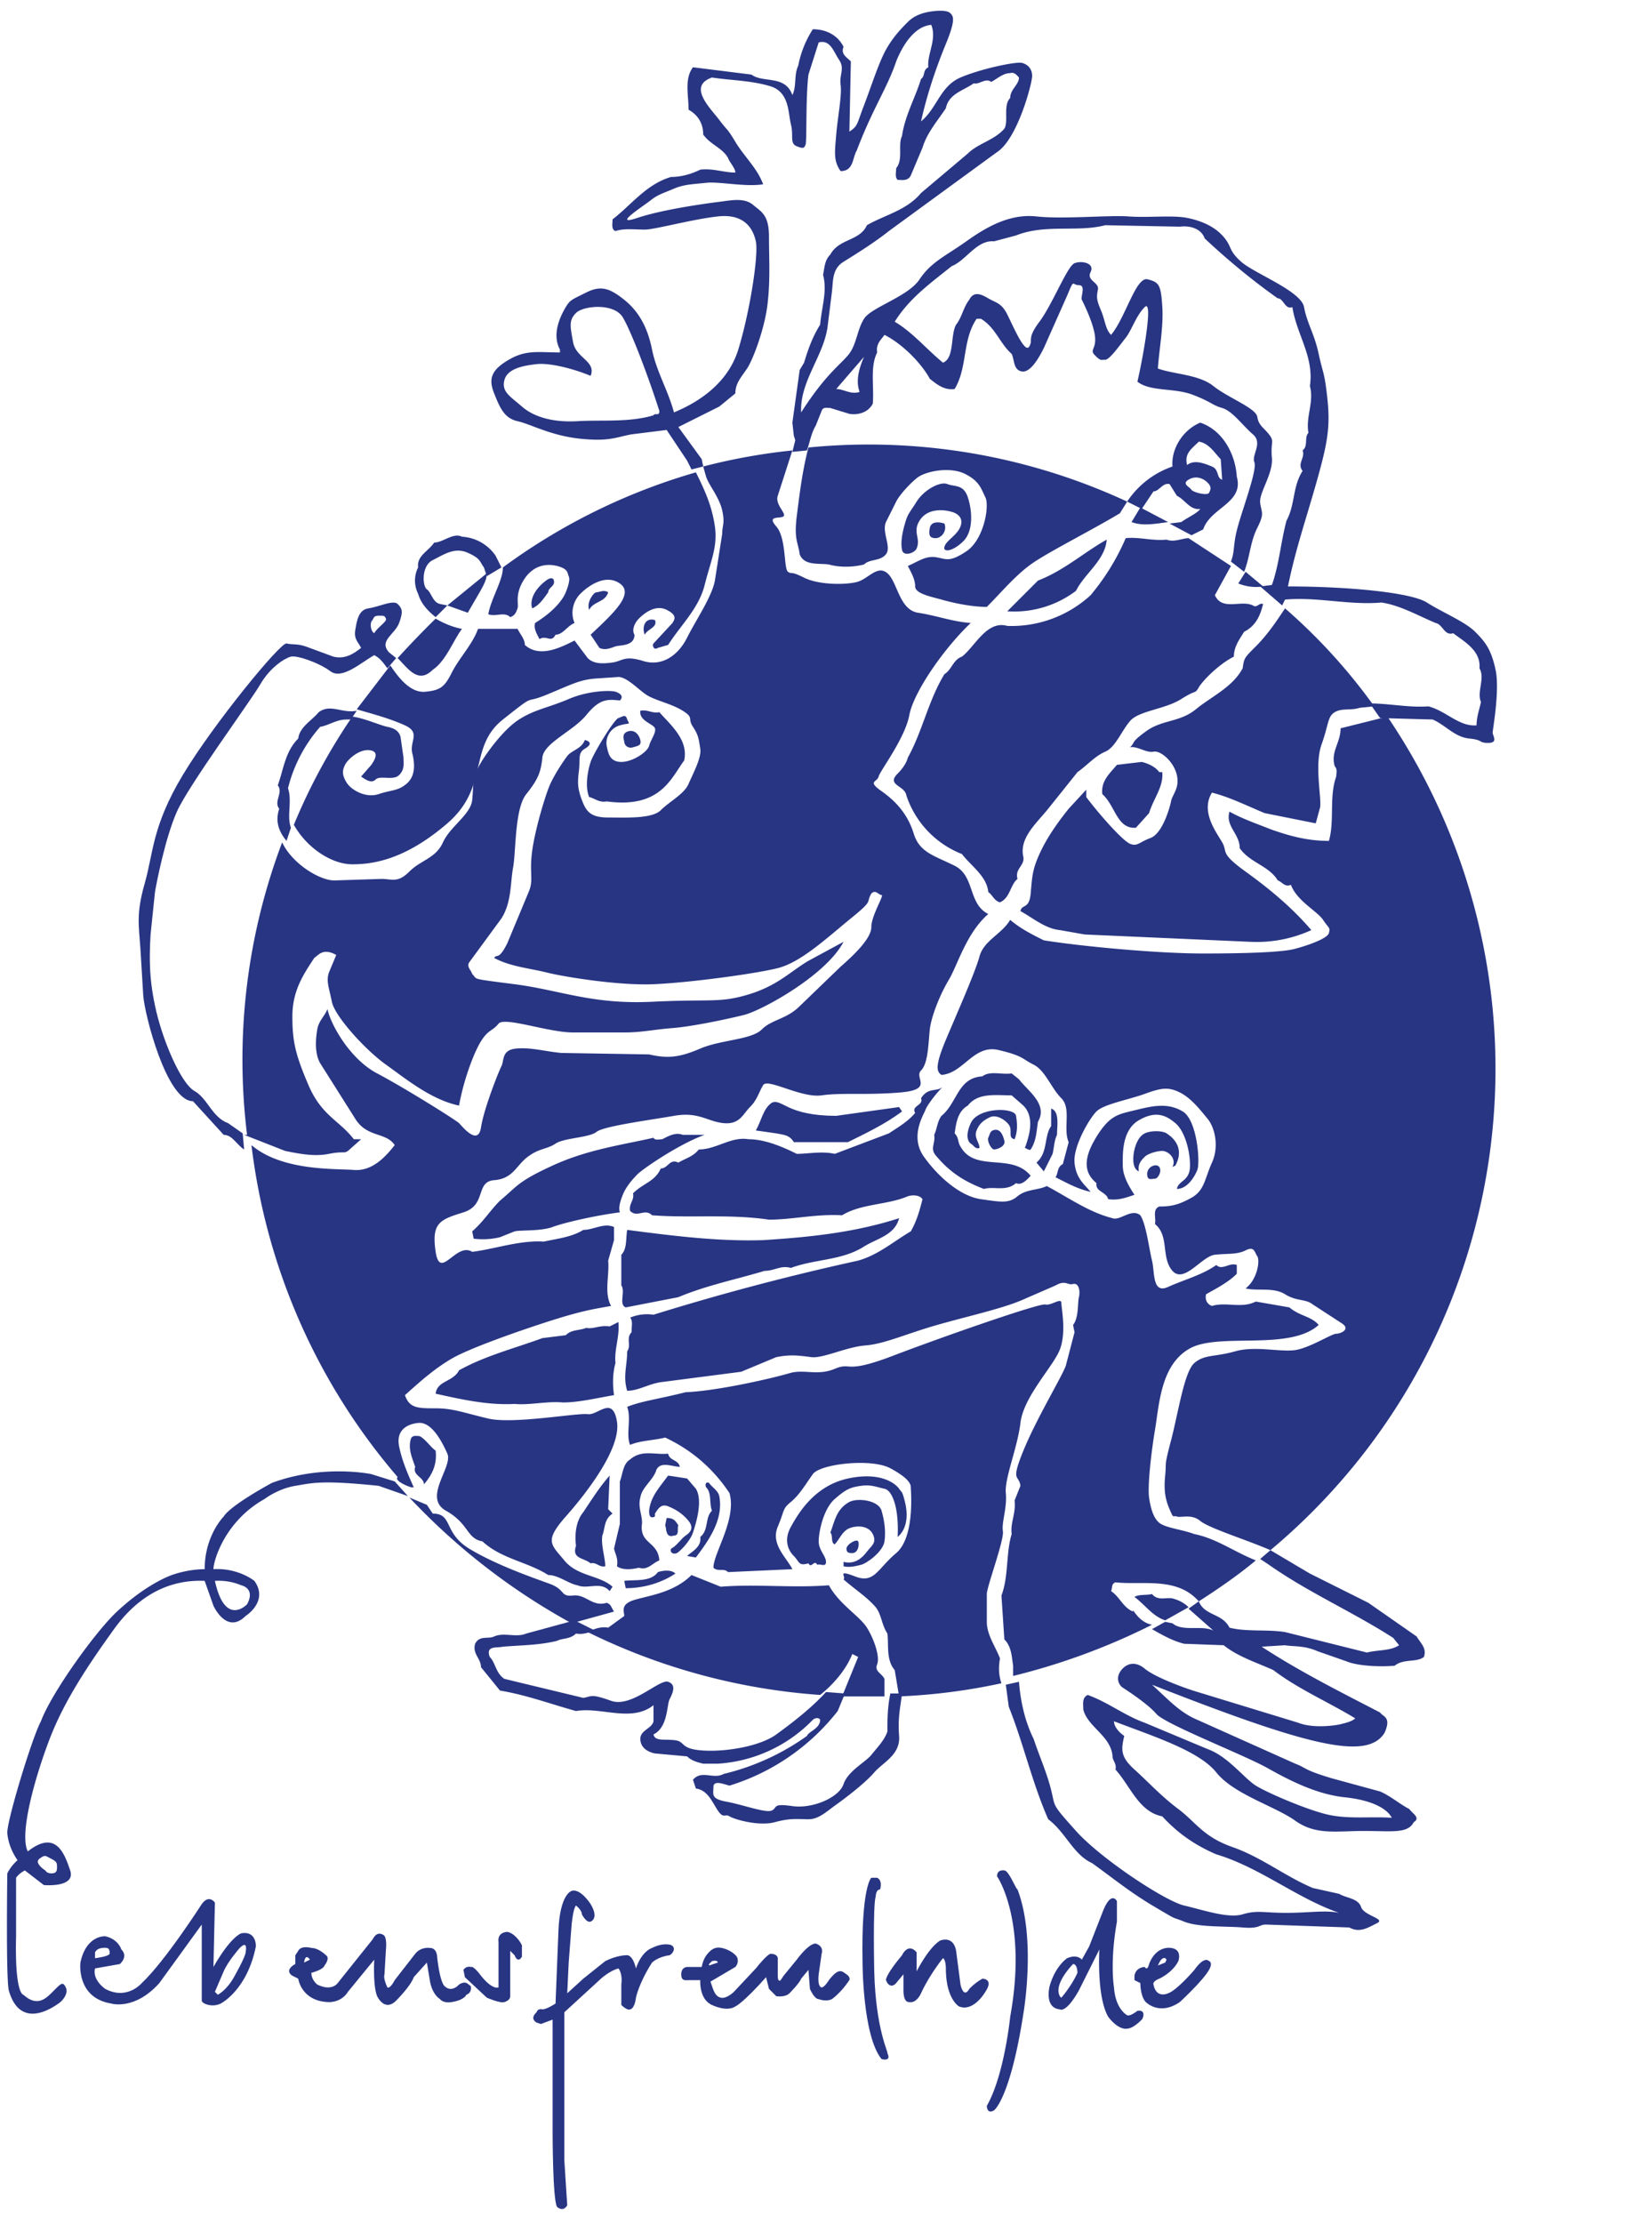 <svg xmlns="http://www.w3.org/2000/svg" version="1.0" viewBox="0 0 113 152" fill="none"><path fill="#283583" d="M18.1 102.5s.9-.7 2.1-.9 1.8-.4 5.7 0l2 .7-.9-1-1.6-.5s-3.3-.7-6.8.6c0 0-2.8 1.5-3.3 2.3 0 0-1.3 1.3-1.3 3.6-.8 0-1.8.2-2.5.5s-2 1-3.5 2.4-4.5 5.6-5.2 7.5c-.6 1.1-2.3 6.7-2.3 7.6 0 0 0 .9.7 1.9a3 3 0 0 0-.7.9s-.1 7.1.1 8c.8 2.8 3.1 1.1 3.4.9s.7-.7.5-1.1-.3-.3-.8.2-1.1 1.2-2.1.3c0 0-.6 0-.5-4v-4s.2-.3.6-.5l1.3 1s2.2.2 1.8-1-1-2.8-2.9-1.3c-.6-1.2.5-5.1 1.5-7.7s2.6-5 4.4-7.5 4-3.4 6.2-3.3l.6 1.7s.9 2 2.2.7c0 0 1.6-1 .6-2.4 0 0-1.1-.9-2.8-.8 0-.6.8-3.3 3.5-4.8ZM2.7 127.1c.4-.3.4-.2.8 0s.4.3.4.6-.1.4-.4.4-.4-.2-.4-.2-.8-.5-.4-.8Zm13.8-18.7s1 .2.4 1.3c0 0-1.5 1.6-2.2-1.6a4 4 0 0 1 1.8.3m14.9 27.3s-.5.6-1 .1c0 0-.3-.2-.5-2 0 0 0-.6-.5-.6 0 0-.6-.1-1 .4l-1.4 1.8s-.3.6-.5.5c0 0-.3-.6-.2-.9l.1-1.7s.1-.9-.2-1c0 0-.4-.3-.7.3l-2.4 3s-.4.6-1.4.1c0 0-.4-.3-.4-.8 0 0 .8-.2.9-.5 0 0 .4-.5.1-.7 0 0-.5-.5-1-.5 0 0-.7-.2-.9.2l-.2.3v.6s-.8.4-.2.8l.4.2s.2 1.5 2 1.6c0 0 .9.1 1.4-.7l1.8-2.2s-.1 1.8.2 2.5c0 0 .5 1.1 1.3.3 0 0 1-1 1.2-1.6l.9-1 .2 1.2s.1.9.7 1.3c0 0 .2.3.8.2 0 0 .8-.1 1-.5 0 0 .4-.1.3-.6-.2-.1-.3-.4-.8-.1Zm-10.6-1.5c.1-.7.4-.2.4-.2l-.4.2Z"/><path fill="#283583" d="M16.5 132.2s-.7.2-1.9 2.3l.1-4.4s-.4-.6-.9.1c0 0-2.5 3.9-4.1 5.4 0 0-1 1.2-2.5.4 0 0-.9-.6-.7-1.4l1.7-.3s.6-.5.1-1c0 0-.2-.7-1.1-.9 0 0-1.3-.1-1.7 1.8 0 0-.3 2.4 2.1 2.8 0 0 1.6.5 3.3-1.4l2.9-4v5.2c0 .2.7.5 1.3.2 0 0 1.8-.9 2.4-3.9 0 .1.1-1.1-1-.9Zm-10 1.3c.2-.4.8-.3.8-.3.1 0 .2.1.2.3v.1c-.1.2-1 .3-1 .3v-.4Zm10.3 0c0 .3-.8 1.7-.8 1.7-.5.9-1.1 1.2-1.1 1.2l-.2-.2.6-1.4c.3-.7 1.1-1.6 1.1-1.6.6-.6.4.3.4.3Zm17.9-1.4s-.7 0-.6.7v3.1s-.4.2-1.2-.8c0 0-.5-.7-.7-.6 0 0-.3-.1-.5.2l.1.5 1.5 1.4s.9.4 1.2.3c0 0 .4-.1.4-.4v-3.1l.3.3s.2.6.5.1v-.7c.1 0-.4-.9-1-1Zm11.2.9s-.5-.2-1.3.2c0 0-.7.2-1.1 1.4 0 0-.2-1-.7-.9 0 0-.6 0-1.4.4l-1.5 1.2-1.1 1 .1-2.1.2-2.6s.1-1.1.3-1.3c0 0 .4.3.4.6 0 0 .3.6.6.5 0 0 .6-.2 0-1.2 0 0-.7-1.1-1.3-.9 0 0-.8.2-.9 2.7l-.2 5s-.6.4-.9.4c0 0-.3-.1-.4.2 0 0-.5.4 0 .7l.3.1.8-.3v7.7s0 4.6.3 5.1c0 0 .4.4.7-.1l-.2-3.1v-10.1l2.4-2.2s.6-.6 1.3-.8c0 0 .3.3.2 1.1v1.4s.4.4.6.3c0 0 .3 0 .4-.8 0 0 .2-1 1.1-2.4 0 0 .4-.4 1.2-.5.2-.1.5-.5.1-.7Zm10.8 2.4s-.3.5-.5.5c0 0-.3 0-.2-.9l.2-1.4s.2-.5-.4-.7c0 0-.4-.1-1.3 1.1l-.9 1.1-.2.3s-.2.2-.2-.3v-1.2s0-.3-.5-.3c0 0-.2 0-1 1l-1.5 1.6s-.5.5-.9.4-.5-.5-.7-1.1l1.7-1s.3-.3.1-.7c0 0-.2-.3-.7-.5s-.9-.2-1.3.3c0 0-.3.3-.4.9h-1s-.4 0-.4.5.3.4.6.4h.7s-.1 1.3.8 1.7c0 0 1 .5 1.6.1 0 0 .5-.2 2.1-2l.2.8.5.5s.6.1.9-.2c0 0 .7-.7.8-1l.5-.6.1 1.3s.3.7.6.7c0 0 .5.2.9 0 0 0 .6-.4 1.2-1.3 0 0 .1-.2-.2-.4-.3-.2-.5-.5-1.2.4Zm-8-1.3c.4-.1.4.1.4.1l-.6.2v-.1l.2-.2Zm11.1.7s-.1-4.6.1-5.1c0 0 0-.5.3-.5 0 0 .2-.6-.2-.8h-.4s-.7.6-.6 5.8c0 0 0 5 1.3 6.6 0 0 .7.2.4-.4.1 0-.8-1.6-.9-5.6Z"/><path fill="#283583" d="M67.2 135.3a4 4 0 0 0-.9.7c-.4.7-.6-.3-.6-.3l-.3-2.3c-.2-1.1-1.1-.7-1.1-.7-.8.5-1.6 2.1-1.6 2.1v-1.3c-.6-.7-1 .2-1 .2-1 1.2-1.1 1.6-1.1 1.7l.1.2c.3.4.6 0 .6 0l.5-.6v1.1c0 .9.4.8.4.8.5.1.8-.6.8-.6.6-1.3 1.5-2.4 1.5-2.4.2.1.2.7.2.7 0 2.1.9 2.6.9 2.6 1 .4 1.8-1 1.8-1 .6-.9-.2-.9-.2-.9Zm1.5-7.4s-.5-.1-.5.4c0 0 2.1 3 .9 9.6 0 0-.4 4-1.6 6.1 0 0 0 .6.5.3 0 0 1.1-.8 2-6.6 0 0 .9-5.1-.4-8.5-.1 0-.6-1.3-.9-1.3Zm9.1 9.6s-.5.4-.7.3c0 0-.8-.4-.9-1.9 0 0-.3-1.7.2-4.5V130s-.4-.8-1 .8l-.9 2.3-.5.9s-.3-.4-1-.1c0 0-.8.5-1.2 1.9 0 0-.4 1.5.7 1.6 0 0 .4.3 1.3-1.3l1.4-2.8s-.2 3.2.6 4.6c0 0 .7 1 1.4.8 0 0 .3 0 .9-.6.1-.1.3-.7-.3-.6Zm-5.2-.9c-.2-.1-.2-.5-.2-.5 0-.8 1-1.8 1-1.8.3 0 .3.6.3.6-.4.9-1.1 1.7-1.1 1.7Z"/><path fill="#283583" d="M82.7 134.1s-.3-.4-1 .6c0 0-1.2 1.4-1.8 1.6 0 0-.8.4-1-.6 0 0-.1-.2.4-.4 0 0 .9-.4 1.3-1.2 0 0 .3-.8-.5-.9 0 0-1-.2-1.5 1.1 0 0-.1.5-.3.2 0 0-.6 0-.7.6v.3l.4.2s0 1.1.5 1.4c0 0 .9.8 2.2-.1 0 0 1.2-1.1 1.8-1.9s.2-.9.2-.9Zm-3.5.3.1-.2c.2-.4.4-.3.4-.3l.1.1-.1.2-.5.2Zm.6-97.5c-1 .1-1.9-.2-2.8-.1-.6 1.4-1.4 2.7-2.4 3.9a8 8 0 0 1-5.7 2.1c-1.4-.4-2.2 1.4-3.1 2.1-.6.2-.7.9-1.2 1.2-1.1 1.8-1.5 3.9-2.5 5.7-.1.4-.4.8-.7 1.1-.8.8.5.8.6 1.5a6.5 6.5 0 0 0 3.8 4c.6.8 1.7 1.5 1.8 2.6.3.2.4.6.8.7.7-.3.7-1.2 1.2-1.6-.2-.7.5-.9.4-1.5-.3-1.3.9-2.3 1.7-3.3l2-2.5c.7-.5 1.2-1.1 1.9-1.4s1.1-1.4 1.7-2.1 2.4-.8 3.5-1.5.9-.3 1.2-.8 1.4-1.6 2.4-2.1c0-.7.4-1.2.7-1.7.8-.4 1.1-1.1 1.3-1.9-.3-.1-.4.3-.7.1-.8-.4-2.1.4-2.6-.7l1.1-2-2.9-1.9c-.4 0-1 .3-1.5.1ZM40.1 90.8c-.5.2-1 .1-1.4.5l-1.6.2c-1.9.7-3.9 1.2-5.7 2.2-.4.8-1.5.7-1.6 1.6 1.8.4 3.6.8 5.4.7 1 .1 2.2-.2 3.3-.1 1.1 0 2.3-.3 3.5-.5-.1-.7-.1-1.5.1-2.2-.1-.9.3-1.8.2-2.8l-.6.3c-.7-.1-1.1.2-1.6.1Zm22.6-53.3c.3-.7-.3-1.1.2-1.9s1.5-.8 2.2-.6.8.7.5 1.2-.9.8-1 1.2.6.3 1.3-.4.6-2.1.3-3-.9-.7-1.4-.9-1.6.4-2.1 1.2-.6.8-.8 1.5-.3 1.3-.2 1.8.9.2 1-.1Zm-21 63.4c-.7.8-1.2 1.6-1.8 2.5-.5.6-.6 1.5-.5 2.3-.3.9.5.8 1 1.2.4-.1.6.3 1 .2 0-.6-.3-1.4-.2-2.1.2-.5.1-1.1.7-1.5l-.3-.3.1-2.3Zm26.7 12.5c-.3-.8-.9-1.6-.9-2.5V109c0-.5 1.2-3.7 1.1-4.3s.3-1.6.2-2.6.8-3.1 1-4.8 2-3.6 2.6-4.8.2-3 .2-3.4-.7.2-1.1.1-7 2.2-10.4 3.5-2.8.4-4 .9-2.1 0-3.1.3-4.8 1.2-7.1 1.3c-2 .5-3 .6-4 1 .3.8-.1 1.9.2 2.6.7-.3 1.6-.3 2.4-.5 1.7.8 3.2 2 4.4 3.8.5 1.8-1.1 4.1-1.1 5.1.3.3.7 0 1 .3l4.4-.2c-.4-.8-1.5-1.7-1-2.9s.3-1.2.9-1.7 1-1.2 1.5-1.9 4-1.1 5.3-.4 1.4 1.1 1.4 1.3.3 3.4-1 4.5-1.5 2.1-2.8 1.6-.6 0-.8.2c.8.7 1.6 1.2 2.2 1.9.4.5.4 1.2.8 1.8.1.8-.1 1.8.5 2.5l.3 1.8c2.4-.1 4.7-.4 7-.9-.2-.6-.2-1.1-.1-1.7Z"/><path fill="#283583" d="M64.6 35.8c-.3-.1-.9-.2-1 .3s0 .7.4.7.8-.5.6-1ZM29.8 99.2c-.4-.3-.7-.8-1.1-1-.2 0-.5-.1-.6.2-.2.7.1 1.3.3 1.9-.2.6.6.7.6 1.2.6-.7.9-1.4.8-2.3Zm28.3 3.5c-.9.5-1 1.3-1.3 2.1.2.2 0 .7.3.8.3-.3.5-.9 1-1.1s1.3-.2 1.6.4-.1.8-.4 1.2-.8.9-1.6.7v.3c.4.1.8 0 1.2-.1s1.5-.9 1.6-1.6 0-1.4-.2-2.1-1.6-.9-2.2-.6Zm20.7 6.3c-.4.1-.9 0-1.2.2.7.5 1.2 1.3 2.1 1.6l1.6-.9c-.3-.3-.7-.5-1.1-.6-.4-.1-1 .2-1.4-.3Z"/><path fill="#283583" d="M77.5 110.2c-.7-.3-.9-1-1.5-1.4.1-.2 0-.5.3-.6 1.9.2 4.2-.4 5.7 1.3 1.4-.9 2.7-1.8 3.9-2.8-1.5-.6-2.7-1.5-4.2-1.8-.8-.3-1.8-.4-2.3-.7s-.7-1.1-.8-1.8.1-2.8.4-4.6.4-4.5 2.4-5.6 6.8.2 8.8-1.6c-.5-.6-1.3-.6-2-1.2l-2.3-.4c-1 .5-2 0-3 .3-.3-.1-.5-.4-.4-.8.7-.4 1.5-.8 2.1-1.4v-.6c-.5-.2-1 .4-1.4 0-1 .7-2.2 1-3.3 1.5s-.9-1-1.1-1.8-.4-2.5-.8-3.1c-.6-.5-1.4.4-1.9.2-1.6-.4-3-1.4-4.5-2.2-.6.3-1.4.2-2 .7s-1.1.4-2.5.2-2.9-1.5-3.9-2.9 0-2.9.1-3.2.7-1.1 1.2-1.6c-.4.4-1 0-1.5.8.2.5-.7.5-.4 1-.5.6-1.2 1-1.8 1.4l-3.7 1.4c-.9-.2-1.8 0-2.6 0-1-.5-2.2-1-3.3-1-1.2-.2-2.2.7-3.4.7-.4.5-.9.6-1.4.9-.6-.3-.7.4-1.2.4-.4.9-1.2 1-1.9 1.7.1.5-.3.7-.2 1.2.5.5 1-.2 1.5.3 2.6.2 5.3-.1 8 .3 1.6 0 3.2-.4 5-.3 1.3-.8 3.1-.7 4.5-1.3.3-.1.8-.1 1 .2-.2.8-.4 1.5-.8 2.2-1.2.7-2.2 1.6-3.6 2a169 169 0 0 0-14 3.7 3 3 0 0 0-1.6.2c.2.2.1.6.1 1-.4.4 0 .9-.3 1.3 0 1-.3 1.7 0 2.7.8 0 1.5-.5 2.4-.6l5.4-.7 2.4-1c1-.2 1.6-.1 2.4 0s2.4-.7 3.7-.8 2.8-.8 4.9-1.4 4.4-1.1 5.8-1.7l2.3-1c.7-.4.8 0 1.2-.1s.5.5.4.9 0 1.4-.4 1.9l.1.5-.6 2.3c-.3.8-2 3.6-2.9 5.8s-.3 1.6-.2 2.4l-.4 1c.1.9-.3 1.5-.2 2.3-.4 1.3-.2 2.9-.7 4.2l.2 3c.5.5.5 1.2.6 1.8v.7a45 45 0 0 0 9.5-3.5c-.5-.1-.9-.4-1.3-1Zm-3.9-69.8c.6-1.2 2-2.1 2.1-3.5-1.6.9-2.9 2.1-4.7 2.8l-2.1 2.1a7 7 0 0 0 4.7-1.4Z"/><path fill="#283583" d="M55.3 106.9c.2.4.4-.3.6.1.2-.1.6.2.6-.2s-.5-.8-.5-1.4.3-2.2 1.1-2.9 1.1-.8 1.8-.9 1.1.1 1.6.2 1 1.2.9 3.3c.7-.6.7-1.6.5-2.4s-.2-.6-.4-.9-1.2-1.2-3.5-.7-3.4 2.4-3.9 3.3-.2 1.6.2 2 .3.7 1 .5Zm31.5.1c2.7 1.9 5.7 3.2 8.5 5l.4.5c-.6.4-1.4.3-2.2.5l-5.6-1.4c-1.3-.2-2.6 0-3.8-.3-.5-1-1.7-.8-2.1-1.8l-.7.5 1.7 1.5c-.8-.4-2.1.1-2.8-.5l-.5-.1-.9.5c.7.4 1.4.8 2.2 1l2.7.1c1 .8 2.3 1.2 3.4 1.7 1.7 1.3 3.8 2.2 5.6 3.3-.2.2-.6.3-1 .4s-1.9.3-2.9-.1l-7.2-2.2c-1.2-.4-2.7-1-3.3-1.5s-1.2-.4-1.6.1-.2 1 .1 1.2 1.7 1.1 2.3 1.8 6 2.8 7.6 3.7 3.4 1.8 5.3 2 2.9.8 3.2 1.4c-1.4-.1-2.9.1-4.3-.2s-4.2-1.5-5-2-1.9-2-3.3-2.5l-4.3-1.8c-1.4-.5-2.5-1.4-3.9-1.9-.4.2-.3.6-.3 1 .3 1.2 1.9 1.8 2 3.2 0 .3.3.5.2.9 1 1.1 1.6 2.9 3.2 3.2 1.1 1.2 2.3 2 3.7 2.6 3 .9 5.5 3 8.4 4-1-.2-2 0-3.6 0s-2-.2-3 .1-2.7-.3-4-.6-5.7-3.2-7.4-5.1-1.4-1.6-1.7-2.8-.8-2.3-1.2-3.5c-.6-1.2-.9-2.6-1-3.9l-.9.2.2 1.5c1 2.5 1.6 5.2 2.7 7.7 1.2.9 1.7 2.4 3 3 1.4 1 2.6 2 4.3 3s1 .6 2 1 2.8.3 4 .4 1.1-.2 1.6-.2l5.7.2c.7.4 1.3 0 1.9-.3s-.9-.5-1.1-1.1-1-.6-1.5-.9l-1.8-.4c-1.9-.8-3.5-2.1-5.5-2.8s-2.5-1.7-3.7-2.6-2-1.8-3-2.7-.9-1.4-.7-2.3c-.3-.2-.7-.6-.7-1 2.6 1 5.8 2 7 3.5s4 2.3 5.4 3.3 2.8.7 4.7.7 3 .2 3.4-.6c.5-.3-.1-.6-.3-.9-.6-.3-1.3-.9-2-1.2l-3.3-.9c-2-.6-1.7-.7-2.5-1l-6.7-3c-1.2-.5-2-1.4-3.1-2.4 10.7 4.2 14.7 5.2 15.9 3.3.5-1.1-.1-1.1-.3-1.4-2.7-1.4-5.5-2.8-8.1-4.5l1.6-.1c.5.1 1.3 0 2.2.4l2 .7c.7.3 2.2.4 3.3.3.6-.5 1.5-.2 2-.6.2-.6-.2-.9-.5-1.4l-3.3-2.3-4-2-2.7-1.6-.7.6Zm4.9-57.2c0 1-.7 1.6-.4 2.6.2.2.1.5.1.7-.5 1.4-.1 3-.5 4.4-1.4 0-2.6-.3-4-.8-1-.4-1.9-.7-2.8-1.2-.3 1 .7 1.5.7 2.5.7 1 2 1.2 2.6 2.2.3.1.5.5.9.3.4 1.1 1.8 1.8 2.2 2.4s.5.5.4.9-1.6.9-2.4 1.1-3 .3-6.2.3-8.4-.5-10.9-.9c-.8-.4-1.6-.8-2.3-1.4-.6 1-1.8 1.4-2.1 2.5s-1.5 3.8-2.3 5.7-.6 2.2-.3 2.4c1.5-.1 2.2-2.1 3.9-1.7s1.6.6 2.4 1 1.2 1.6 1.9 2.3.1 2.1.5 3l-.4 1.5c-.4.2-.3.6-.5.9.8.4 1.5.8 2.4 1-.4-.5-1-.9-1.1-2s1-3 1.5-3.5 2.2-.8 3.3-1.2 1.6-.5 2.4-.1 1.4 1.2 1.9 1.8.8 1.9.3 3-.5 1.9-1.4 2.4-1.4.6-2.2.6c-.5.2-.2.8-.3 1.2 1 .8.4 2.3 1.2 3.2s2-1 2.9-1.1 1.5 0 2.1-.3.6.1.8.4 0 1.6-.8 2.2c.8.2 1.9-.1 2.7.4s1.4.3 1.9.7l2 1.3c.6.4-.1.7-.4.7s-1.7.9-2.7 1.1-2.8-.3-4.2.1-2.1.2-2.8.8-1.1 3.4-1.6 5.3-.3 1.4-.4 2.4 0 1.6.3 2.3.2.4.5.5 1-.2 1.6.3 3.2 1.3 4.8 2a42.9 42.9 0 0 0 8-57Zm-14 6.8.9-1c.3-1 1-1.8.9-2.8h-.2c-.3-.4-.8-.6-1.2-.7l-1.7.2c-.5.6-1.1 1.1-1 2 .9.8 1 2.4 2.3 2.3Z"/><path fill="#283583" d="M58.3 106.2c.4 0 .5-.6.4-.8s-.8.2-.8.5.2.3.4.3Zm22.1-26.5c.7-1.3-.3-2-.6-2.2s-1.1-.2-1.5 0-.6.7-.7 1.1-.2 1.3.3 1.5c-.1-.5.2-.8.4-1s.8-.4 1.2-.4 1 .5.7 1.1Z"/><path fill="#283583" d="M75 80.9c-.1.6.7.6.8 1.1.7.1 1.2-.1 1.8-.3-.4-.6-.8-1.3-.8-2s-.1-2.4 1.1-3.1 1.9-.3 2.5.2 1 1.8 1 2.9-.8 1-.9 1.6c.7 0 1.2-.8 1.4-1.3s0-3.4-1-4-2-.4-3.2-.1-1.8.3-2.8 2-.5 2.5.1 3Z"/><path fill="#283583" d="M78.5 80.5c.1.2.3.1.5.1s.5-.5.3-.8-1 0-.8.7Zm-9.1-2.6c.2-.5.2-1 .1-1.6s-2.6-.6-3.1.5 0 1.4 0 1.4c.2.1.3.4.6.3 0-.4-.4-.7-.2-1.2s.5-.7.9-.9 1 .1 1.3.5-.1.9.4 1Zm-7.9-2.2-4.3.6c-3.4 0-3.7-1.2-4.4-.9-.6.4-.7 1.2-1.1 1.9l1.4.2c.5.1.9.1 1.2.6H58c1.2-.6 2.5-1.2 3.7-2.1l-.2-.3Zm9.9 4.4.6-1.2c.1-.4.1-.9.3-1.3 0-.6.2-1.6-.4-1.8V77c-.5.7-.2 1.8-1 2.5l.5.6Z"/><path fill="#283583" d="M63.9 77.6c.1.6-.3.9.1 1.4 1 1.2 2 1.8 3.3 2.3.7-.2 1.5.2 2.2-.4.4.2.8-.3 1-.5-1.3-1.6-3.8-.2-4.8-2-.2-.3-.1-.6-.4-.9.1-.7.2-1.5.9-1.9.7-.9 1.9-.7 3-.7l.8.7c.8.8.4 2.1.1 2.9.1 0 .3.2.4.1.4-.6.4-1.3.5-1.9.7-1.2-.7-2.1-1.3-2.9l-.5-.4c-.7.1-1.5-.2-2 .2-1.7.1-1.7 1.8-2.8 2.7-.3.4-.3.9-.5 1.3ZM42.5 87.9c.3.4-.2 1.3.3 1.5l3.6-.7c1.9-.8 3.9-1.2 5.9-1.8.7 0 1.1-.4 1.8-.2 1.6-.6 3.4-.5 4.9-1.4.9-.6 2.2-.8 2.5-2-3.1 1-6.2 1.3-9.3 1.5-3.1.1-6.2-.3-9.3-.7-.1.6 0 1.3-.4 1.7v2.1Zm2.8-10c-.2 0-.5.1-.6-.1-2.2.5-4.5.8-6.9 1.9s-2.4 1.4-3.6 2.4c-.7.7-1.1 1.4-1.9 2.1l.1.5a5 5 0 0 0 1.8-.1l1-.4c.4-.1 1.8 0 2.6-.3s3-.8 4.6-1c-.1-.3 0-.7.2-1.2s.6-1 1-1.4 2.9-2.1 4.6-2.7h-1.5c-.5-.2-1 .1-1.4.3Zm.8 27.1c.4 0 .2-.5.3-.7-.2-.3-.3-.5-.8-.5l-.1.5c.1.2 0 .9.6.7Z"/><path fill="#283583" d="M44.4 103.3c0 .2 0 .6.4.4v-.2c.2-.3.4-.7.9-.5s1 .5 1.4 1 .1.8-.2 1-.6.7-1 .9c-.1.3.2.4.4.3s.9-.8 1.1-1.4.7-2.2.2-3l-.6-.7-1.3-.2c-.5.7-1.2 1.4-1.3 2.4Z"/><path fill="#283583" d="m47 106.4.6.1c.9-1.2 1.9-2.6 1.6-4.2-.1-.4-.5-.6-.7-.9-.2-.1-.3.1-.2.3.4.4.2 1.1.4 1.6-.5.5-.2 1.3-.8 1.8.1.7-.6 1-.9 1.3Zm-2 1.1c-.5.7-1.6.5-2.3.6l.1.5c1.3 0 2.5-.4 3.4-1-.3-.3-.9-.2-1.2-.1Zm-2.6-3.3-.4 1.7c.1.4.3.7.2 1.2.4.3 1.1.2 1.5.1.6.2.9-.3 1.4-.5-.1-1.3-1.3-1.1-1.2-2.4.1-.6-.3-1.2-.1-1.9.1-.7.9-1.2 1.1-1.9.3-.6 1.1-.2 1.6-.2-.1-.5-.7-.4-.8-.9-.9.1-1.8-.3-2.6.4-.5.3-.5 1-.7 1.5v2.9ZM85 45.7c-.7 1.3-2.1 1.9-3.2 2.8s-2.3.7-3.4 1.5-.7.7-1.1 1.1c.5-.1 1.1.4 1.6.3s1.4.7 1.6 1.6-.3 1.3-.4 1.8-.6 2.2-1.4 2.5-.9.6-1.4.4-2.1-2-3-3.2V54l-1.2 1.3c-.8 1-1.5 2-2 3.1s-.5 1.6-.6 2.7-.6.7-.7 1.2c.9.5 1.7 1.2 2.7 1.3l1.7.3 11.3.5a9 9 0 0 0 4.2-.8c-1.3-1.5-2.7-2.7-4.5-4s-1.2-1.3-1.6-2-1.5-2.1-.7-3.4c1.2.3 2.4.9 3.6 1.4l3.5.7.3-1.1c.1-.7-.4-2.9.1-4.3s.4-1.9.9-2.2 1.1-.1 1.7-.3l1-.1a38.9 38.9 0 0 0-6.1-6.7c-.6.9-1.2 1.8-2 2.6s-.8.8-.9 1.5ZM33.4 42c.5.2 1.1-.2 1.5.2.3-.1.4-.3.5-.6s-.2-.9.4-1.9 1.5-1.2 2.3-1 .7.5.8.7 0 .6-.2 1.1-.8 1.3-2.1 2.1c-.1.4.1.7.3 1.1.5-.3.8.3 1.1-.3.5 0 .8-.6 1.3-.8-.3-.7-.1-1.5.4-2s1.7-1.4 2.7-.7-.4 2-2 3.5l.6.9c.4.2.8 0 1.1-.1s1.3 0 1.3-.8c-.2-.3 0-.8.3-1.1s1.1-1 1.9-.6.5.7.4.9L44.7 44c-.1.1 0 .5.3.3l.7-.2c.9-1.4 2.1-2.5 2.5-4.1s.9-2.6.7-4-.7-2.5-1.3-3.7a41.7 41.7 0 0 0-13.2 6.5c0 .9-.8 2.1-1 3.2Zm21.3-4.1c.3.8 1.3.6 2 .7.7.2 1.6.2 2.4 0 .4-.4 1.1-.2 1.5-.7s-.3-1.5 0-2.2l.7-1.4c.2-.4.8-1.1 1.4-1.6s2.3-.8 3.3-.3 1.1 1 1.4 1.6-.1 2.9-1.3 3.7-1.4.5-2.1.4-1.2.3-1.9.6c.2.4.5.9.5 1.4s1.1.7 1.8.9 2 .5 3.1.5c1-1 1.9-2.1 3-2.9s4.1-2.3 6.1-3.5l.5-.8a42 42 0 0 0-21.8-3.7c-.4 1.5-.6 3.1-.8 4.7s.1 1.8.2 2.6Zm29.9-5.3c-.1-1.6-1-3.2-2.5-3.7-1.2.5-2 1.8-1.9 3a6.1 6.1 0 0 0-3.1 2.4l1 .5.8-1.2c.4 0 .6-.6 1.1-.5l.5.8c.6.3.9 1 1.6.9-.2.3-.9.6-1.3.9l-.8.1 1.5.8.8-.4c.5-1.5 2.8-1.8 2.3-3.6ZM82 30.2c.7.1 1.1.8 1.5 1.2l.1 1.4c-.4-.1-.2-.7-.7-.9s-1.2-.5-1.7-.1c-.2-.8.3-1.1.8-1.6Zm-.5 3.3c-.1-.2-.7-.4-.2-.7s1-.1 1.3.2.2.5.1.7-1 0-1.2-.2ZM29.6 45.8c.9-.6 1.4-2 2-2.8-.6-.1-1.3-.4-1.8-.7a65 65 0 0 0-2.6 2.7c.7.7 1.4 1.8 2.4.8Zm.5-4.5c-.5-.1-.6-.8-.9-1s-.4-1.6.4-2 1.5-.9 2.4-.5.8.6 1.1 1l.2.6 1-.6-.4-.8a3 3 0 0 0-2.3-1.3c-.6-.3-1.3.4-1.9.4-.4.6-1.2.9-1.1 1.7a2 2 0 0 0 0 1.8c.2.7.7 1.2 1.2 1.6l.8-.8-.5-.1Z"/><path fill="#283583" d="M32 41.9c.9-1.6 1.3-2.1 1.3-2.7l-2.7 2.2 1.4.5Zm-5 59.4.9 1-.9-1Zm71-52.1c.9.4 1.5 1.2 2.5 1.3s.6.3 1.3.3.3-.5.3-.7.5-2.9.2-4.3-.7-1.9-1.4-2.6-2.2-1.3-3.3-2-5.5-1.1-9.5-1.1c.5-2.5 1.3-4.8 2-7.3s.9-3.6.7-5.5-.3-1.7-.6-3.1-.8-2.1-1-3.2-3.4-2.3-4.3-3.1-.6-1-1.2-1.7-1.5-1.1-2.5-1.3-2.7 0-4-.1-4.5.2-6.3 0-3.4.7-4.8 1.7-2.4 1.4-3.2 2.6-3.3 1.9-3.8 2.7-.5 1.8-1.1 2.5-1.6 1.4-3.2 3.9c-.1-2.1 1.5-3.8 1.8-5.8l.3-2.4c.1-.8 0-1.6.8-2.1s2.1-1.3 3.1-2.1l7.4-5.4c1.4-.9 2.4-4.7 2.4-5.2s-.3-.8-.7-.9-2.8.4-4.2 1-1.6 2.1-2.7 3c.4-1.8 1-3.6 1.7-5.3s.5-1.9.3-2.1-.8-.2-1.4-.1-1.1.3-1.5.7-1 1-1.5 1.9-1 2.5-1.5 3.8-.4 1.4-1 1.8l.1-4.8c-.3-.3-.7-.5-.5-1-.4-.8-1.2-1.2-2.1-1.2a7 7 0 0 0-1 2.5c-.3.6-.1 1.4-.4 2-.5-1.4-2-.8-2.8-1.4l-4-.5c-.6.8-.3 1.9-.3 2.9.7.4 1 1 1 1.7.5.7 1.3.9 1.7 1.6.1.3.5.7.5 1-.8 0-1.5-.3-2.4-.2-.6.3-1.3.5-2 .5-1.7.5-2.7 1.9-4 2.9 0 .3-.1.7.2.8.6-.2 1.3-.1 2-.1s3.2-.7 5-.9 2.4.8 2.6 1.7-.4 4.8-1.2 7.4-3.2 3.8-4.4 4.3c-.4-1.5-1.2-2.8-1.5-4.3s-.9-2.6-1.9-3.4-1.6-1-2.6-.5-1.1.5-1.4 1-1 1.8-.4 2.9v.2c-1.5 0-2.3-.2-3.5.5s-1.4 1.3-1 2.3.7 1.7 1.6 1.9 2.3 1 4.3 1.2 2.4-.1 3.5-.3l2.4-.3 1.4 2.1.3.6.8-.2-.1-.5-1.6-2.2 2.8-1.4 1.1-.9c0-.7.4-1.1.8-1.7s1.2-2.7 1.4-4.4.1-3.1.1-4.6-.5-1.7-1.1-2.2-1.5-.3-2.3-.2-3.8.5-5.6 1.1.4-.8.9-1.2.9-.5 1.6-.8 1.3-.3 2.2-.4 2.7.3 3.9.1c-.4-1.1-1.3-1.9-1.9-2.9s-.5-.7-1.1-1.5-2.2-2.3-.5-2.9c1.3.2 2.7.2 4 .6s1.2 1.8 1.4 2.6-.1 1.3.4 1.5.5.1.6-.1 0-3.2.2-4.8l.7-2.2c.8-.2 1 .6 1.4 1.2s0 1 .1 1.7-.2 2.2-.3 3.4-.2 1.8.3 2.5c.9 0 .8-.9 1.1-1.4 1.1-2.9 2.1-4.3 2.7-6.1.4-1 1.2-2.4 2.4-2.5.4 1-.3 2-.2 2.9-.4.2-.2.6-.5.8-.4 1.3-1.1 2.5-1.3 3.9-.3.6.1 1.6-.4 2.2 0 .3-.1.6.1.8.3 0 .7.1.9-.3l.8-1.9c.3-1 1-1.8 1.6-2.7.2-1 1.2-1.2 1.9-1.7.4.1.8-.4 1.2-.1.4-.2.8-.6 1.3-.6.3-.1.5.2.6.3 0 .5-.6.8-.6 1.4-.5.5-.1 1.6-.4 2.1-.7.8-1.8 1-2.5 1.7L63 13.2c-1 1.2-2.5 1.5-3.7 2.2-.5 1.1-1.9.9-2.5 2-.4.4-.4.9-.5 1.4.3 1.1-.1 2.2-.2 3.4-.5.8-.8 1.6-1.1 2.6l-.3.5-.5 3.6.1.9.1.3-.2.8 1-.1c.2-.6.3-1.2.6-1.7l.4-1c.1-.3.4-.2.6-.2l1.3.4c.6.1 1.3-.1 1.6-.7.1-1.2-.2-2.5.3-3.5-.1-.6.3-.9.5-1.2 1.2.6 2.5 1.9 3.1 3 .5.4 1 .8 1.7.7.9-1.5.5-3.3 1.5-4.8h.3c1 .6 1.3 1.7 2.1 2.4.2.4.1 1.1.7 1.2s1.2-1 1.5-1.6l1.6-3.6c.5-1.2.3-.7.8-.7s.1.8.2 1 .8 1.6.9 2.5-.4.9 0 1.3.4.3.7.3 1-1 1.4-1.5.7-1.5 1.3-2.1-.1 3.4-.5 5.1c.9.7 2.5.4 3.8.9s1.3.7 2 .9 1.4 1.2 2.1 1.8-.1 1.4.1 1.9-.7 2.9-1.1 4.3-.2 1.7-.5 2.5l.9.7c.4-1 .4-2 .9-3s.3-1 .2-1.7.9-2 .8-3.1.2-1.1-.2-1.6-.7-.6-.8-1.2-2-1.3-3-2.1-2.7-.8-3.8-1.2c.1-1.4.4-2.9.3-4.3s-.2-1.6-1-1.8-1.5 2.6-2.5 3.8c-.4-.4-.4-1-.7-1.7s-.3-.9-.2-1.4-.8-.6-.5-1.2-.6-.8-1.1-.6-1.5 2.8-2.4 4-.4 1.2-.7 1.7-1.1-1.4-1.5-2.2-.8-.8-1.3-1.1-1-.5-1.3.1c-.4.5-.5 1.2-.9 1.7-.4.7-.1 2.3-.9 2.6-1.1-.9-2.1-2.1-3.3-2.8 1-1.6 2.4-2.6 3.9-3.8 1-.4 1.7-1.8 2.9-1.7l1.5-.4c2-.8 4.2-.2 6.1-.7l5.1.1c.8-.1 1.5.2 1.7.8 1.6 1.5 3.3 2.9 5 4.1.4 0 .5.8 1 .6.3 1.9 1.5 3.4 1.2 5.4.3 1.1-.3 2.1-.1 3.2-.3.3 0 .9-.4 1.2.2.5-.4.9 0 1.4-.7 1.1-.5 2.3-1.1 3.4-.4 1.5-.5 3-1 4.4l-.8.1 1.5 1.3.2-.4c2.2-.2 4.4.4 6.6.2 1.3.2 2.5.9 3.7 1.4.5.1.6.9 1.2.7.8.6 1.9 1.2 1.8 2.4.4.7-.2 1.6.1 2.3-.1.5-.3 1-.3 1.6-1.2.1-2.1-1-3.3-1.3-1.3.1-2.7-.2-4-.2l.7 1 3.6.1ZM44.7 28.4c-1.7.5-3.5.3-5.2.4s-3-.3-3.8-1-1.4-1-1.2-1.8 1.3-1 2.2-1.1 2.5.3 3.7.8c.4-1-1-1.2-1.2-2.3s-.3-1.5.2-2 2.6-.7 3.2.3 1.8 4.2 2.5 6.4c0 .4-.3.1-.4.3Zm14.1-1.6c-.6.2-1.1-.2-1.6-.2l1.9-2.2c-.3.7-.6 1.6-.3 2.4Z"/><path fill="#283583" d="m86.4 40.1-1.2-1-.5.8c.5.2 1.1.3 1.7.2ZM67.9 77.3c-.2.1-.2.3-.3.5s.2.8.4.8.8-.2.7-.6-.3-.9-.8-.7Zm9.5-41.6c.8.3 1.7.1 2.5 0l-1.9-1-.6 1Zm-34.7 15c0 .3.3.5.6.4s.6-.1.5-.5-.4-.7-.8-.6-.4.4-.3.7Z"/><path fill="#283583" d="M41.5 54.8c3.7.5 4.4-1.6 5.3-2.8.3-1.4-.9-2.4-1.7-3.3-.5.1-.8-.2-1.3-.1-.1.7.9.9 1 1.2s-.3.8-.4 1.2-1.1 1.1-1.9 1.1-.9-.6-1-1.1.2-1.2.9-1.4.7 0 .5-.4c-.1-.4-.3-.2-.6-.1s-1.7 2.4-1.9 3-.4 1.7-.1 2.4c.4.1.7.4 1.2.3Zm3.3-12.4c-.7-.2-.9.5-.7 1 .2-.4.9-.5.7-1Zm15.9 76c-.2.6-.7 1.1-1.1 1.6s-1.6 1.1-1.9 2-2.1 1.7-3.5 1.5-1 .1-1.4.3-2-.4-3.1-.6-.9-.5-.9-1 .7-.2 1.1-.1a15 15 0 0 0 7.4-5.1l.5-1.2-1.3-.1c-1 1.1-2.3 2.1-3.4 2.9s-3.4 1.2-5 1.1-1.2-.6-1.9-.7c-.7-.1-1.4.1-1.5-.4 1-.5.9-2 1.1-2.4s.5-1-.1-1.2-2.5 1.8-3.9 1.3-1.3-.3-1.9-.2l-5.4-1.3c-.6-.4-.6-1.1-1-1.5-.3-.8.5-.6.9-.7 1.2-.1 2.5-.1 3.7-.4.4-.2.9-.1 1.3-.5.5.1.9-.1 1.3-.2l-1.4-.7-3.3.9c-.7.3-1.5-.1-2.2.2-.4.2-1-.1-1.3.5-.2.7.4 1 .4 1.6l1.3 1.6c1.8.3 3.4.9 5.2 1.4 1.7-.3 3.8.8 5.3-.4v1.1c-.1.5-.9.6-.9 1.2s.5.9 1 1l2.2.2c.3.3.7.4 1.1.5h1a9.9 9.9 0 0 0 6.5-3c.1-.1.4-.2.5 0 0 .6-.8.8-.9 1.1a16.3 16.3 0 0 1-5.7 2.6c-.7.4-1.5-.3-2.1.4l.2.6c.8.1 1.1.9 1.5 1.5s.5.2.8.4 2 .7 3.1.4 1.6-.2 2.3-.2 1.2-.5 1.9-1 2-1.5 2.6-2.2 1.8-1.2 1.7-2.5.1-2 .2-2.9h-.8c-.2 1-.2 1.8-.2 2.6Z"/><path fill="#283583" d="m58.3 113.1.4.2-1.1 2.7h2.9v-1.2c-.2-.4-.7-.5-.5-1s-.2-1.7-.7-2.5-1.9-1.6-2.6-2.9c-2.5.2-5-.1-7.4.1l-2-.8c-1.2 1.2-2.9 1.4-3.9 1.7s-.7.8-.7 1.1l-1.1.8c-.5-.1-1 .1-1.4.3a42.7 42.7 0 0 0 15.9 4.3c1-.8 1.8-1.8 2.2-2.8Zm-16.8-3.5c-1 .3-1.4-.6-2.3-.5s-.5-.4-1.6-.8-3.7-1.3-5.5-2.4-1.1-2.4-2.5-2.4l-.4-.6-1.2-.5c3.2 3.4 6.9 6.3 11.1 8.6l2.9-.8c-.2-.3-.2-.5-.5-.6Z"/><path fill="#283583" d="M28.3 101.7c-.4-.9-.8-1.8-1-2.8s.4-1.5 1.3-1.6 1.6 1.2 2 2.1-1.7 3-.1 3.9 1.4 1.9 2.5 2.1c1.3 1.2 3.1 1.4 4.5 2.3.7 0 1.4.6 2 .7.7.3 1.6-.3 2.2.4l.2-.3c-.9-.8-2.4-.7-3.3-1.8s-1.4-1.3.1-3 3.8-4.7 3.5-6.5-1.3-.4-2-.5-5.1.7-6.8.3-2.4-.7-3.6-.7-1.8 0-2.1-.9c1-.9 2-1.8 3.2-2.5s4.6-1.9 6.8-2.6 3-.8 4.1-1c-.5-.9-.1-2.1-.2-3.1l.4-1.4v-.9c-.7-.3-1.4.2-2.1.2-.8.5-1.8.6-2.7.8-1.7-.1-3.3.5-4.9.7-1.1-.7-2.2 2-2.5 0s.3-2.2 1.9-2.7.8-2.1 2.1-2.2 1.5-1 2.3-1.6 1.3-.5 1.9-.9 2.3-.4 2.8-.8 3.6-.8 5.3-1.1 2.3.4 3.4.5 1.3-.6 1.8-1.1.6-1 .9-1.5 2.6.9 4 .7 3.1 0 5.4-.2.9-1 1.4-1.5.5-1.9.6-2.8.7-2.4 1.3-3.4 1.2-3.2 2.7-4.5c-1.4-.7-.9-2.6-2.3-3.3s-2.4-.9-2.8-2.2-1.2-2.2-2.2-2.9-.3-.6-.2-1 1.8-2.6 2.1-4.2 2.4-4.6 4.2-6.3c-1.3-.1-2.3-.5-3.6-.7s-1.4-2.1-2.1-2.7-1.3.4-2.1.6-2.6.2-3.6-.3-.8-.2-1.1-.4-.1-2.3-.8-3.1.3-.5.5-.7-.6-.8-.4-1.4l1-3.1a41 41 0 0 0-6.1 1.1l.2.7c.2.6.9 1.4 1.1 2.3s0 1 0 1.6l-.5 3.2c-.2 1.1-1.3 2.7-1.9 3.9s-1.7 2-3 1.6-1.4 0-2.1.1-1.3.1-1.7-.3l-.9-1.2c-1 .5-2.4 1.2-3.4.3 0-.4-.3-.7-.5-1.1h-2.7c-.4 1.1-1.3 2-1.8 3s-.8 1.2-1.8 1.3-1.8-.9-2.4-1.8l-2.3 3c1 .3 2.2.6 3.3 1.1s.3 1.1.5 1.9.2 1.6-.4 2.1-1 .4-1.9.7-1.9-.3-2.2-.8-.3-.8-.1-1.2 1-1.1 1.7-1 .3.7.1 1l-.7.8c.3.2.7.5 1 .2s1.2.1 1.6-.3.3-.8.3-1.2l-.2-1.4c-.1-.4-.4-.6-.9-.7s-1.6-.6-2.4-.7a40.6 40.6 0 0 0-4 7.4c.9 1.6 2.6 2.7 4 2.7s3.6-.3 6.5-2.8 1.4-5.2 3.8-7.1 1.3-1 3-1.7 2.2-1 3.3-1.1l1.5-.1c.6-.1 1.4.8 2 1.2s1.7.6 2.5 1.1.3.5.7 1.1.4.9.5 1.5-.5 1.7-.8 2.4-1.3 1.2-1.9 1.8-2.4.5-3.6.5-1.5-.4-1.8-1.2-.3-1.2-.2-2-.1-1.2.4-1.5.4-.5 0-.6c-.2.6-.9.7-1.2 1.1s-.9 1.3-1.2 2-1 3-1.2 4.5.1 1.9-.2 2.7l-1.5 3.6c-.6 1.2-.7.7-.9 1 1.1.6 2.4.7 3.6 1s4.9.9 7.3.8 6.9-.7 8.5-1.1 3.4-2.1 5-3.4 1-1 1.4-1.7c.3-.3.5.1.7.1s-.7 1.4-.7 2.2-1.3 2-2.1 2.7l-2.8 2.7c-.9.9-1.9.9-2.6 1.6s-2.8.7-4.2 1.3-2.2.7-3.5.4l-6-.1c-1.1-.1-2.1-.4-3.1-.3s-.8.8-1 1.2-1.2 2.9-1.4 4.2-1.3-.1-1.5-.3-3.7-2.4-5.6-3.4-3.2-3.4-3.4-4.4c-.2.5-.6.8-.7 1.4s-.2 1.6.2 2.3l2.4 3.8c.8 1.3 2.1.9 2.7 1.8-.7.9-1.6 1.8-2.8 1.7s-4.9.1-7-1.7a42.6 42.6 0 0 0 10 22.7c-.3.3 1.1.8 1 .7Z"/><path fill="#283583" d="M37.5 40.5c0-.3.4-.4.4-.7s-.2-.3-.4-.2-1.4 1-1.1 2c.5-.2.8-.7 1.1-1.1ZM15.6 76.8c-1.1-.4-1.4-1.7-2.3-2.2s-2.1-3.3-2.6-5.4-.5-3.6-.4-5.3l.3-2.9c.1-.6.7-3.7 1.5-5.5s5-7.5 5.7-8.7 1.7-1.8 2.1-1.9 1.9.4 2.7 1 2.1-.6 3-1.1c.4.2.6.5.9.9l.6-.7-.5-.4c-.7-.8.4-1.2.7-2s.2-1-.1-1.3-1.3.2-2 .3-.8.9-.9 1.5.2.8.4 1.2c-.5.4-1.1.8-1.9.6l-1.9-.7c-.6-.2-.9-.1-1.3-.2s-5 5.5-7.1 9-2 5.3-2.6 7.4-.4 2.9-.3 4.4l.2 3.3c.1 1.3 1.6 7.2 3.4 7.2l2.1 2.3c.6 0 .9.7 1.4 1l-.1-1.1-1-.7Zm9.8-34.3c.2-.2.1-.4.5-.4s.4 0 .5.2-.6.6-.8 1c-.2-.1-.3-.5-.2-.8Zm16.2-2c-.3-.2-.6 0-.8 0s-.7.7-.5 1.2c.3-.6 1.1-.5 1.3-1.2Z"/><path fill="#283583" d="m16.7 77.6 2.8 1.1c1 .2 2 .4 3 .2s1 0 1.3-.2l.9-.8h-.5c-1-1.3-2.2-1.6-3.1-3.7s-1.1-3-1.1-4.7.7-2.8 1.5-4c.3-.2.6-.7 1.5-.2l-.5 1.2c-.2.6 0 1 .2 2s2.3 3.3 3.7 4.3 3.1 2.4 5 2.8c.3-1.7 1-3.6 1.5-4.4s.8-.7 1.2-1.2 3.4.6 5.1.6h3.5c1.2 0 2-.2 3.3-.3s3.7-.6 4.9-.9 5.6-2.7 6.8-5l-2.4 1.3c-1.2.7-2.1 1.7-4.1 2.3s-2.5.3-6.6.5-6.3-.8-9.4-1.2-2.5-.3-2.9-.7c-.1-.3-.4-.5-.2-.8l2.2-3c.7-1.1.6-2.4.8-3.5s.1-4 .9-5 1-1.5 1.1-2.5 2.1-1.8 3-2.9 1.4-1.1 2.3-1c.3-.3 0-.5-.3-.6s-1.8-.1-3.2.5-2.3.7-3.4 1.4-2.4 2.5-2.8 3.3-.3 1.2-.4 2.2-1.5 1.8-2 2.9-1.5 1.2-2.3 2-1.2.5-1.9.5l-3.1.1c-1 .1-3-1.1-3.7-2.6a42 42 0 0 0-2.4 20Z"/><path fill="#283583" d="M21.8 48.7c-.5.6-1.3 1-1.4 1.8-.9.9-1 2.1-1.4 3.2.4.5-.3 1.1.1 1.6-.3.9 0 1.6.5 2.2l.3-.9c-.3-.8.1-1.8-.2-2.7a10 10 0 0 1 2.2-4.2c.6-.1 1.1-.5 1.8-.5h.3l.4-.6c-1 .2-1.8-.5-2.6.1Z"/></svg>
